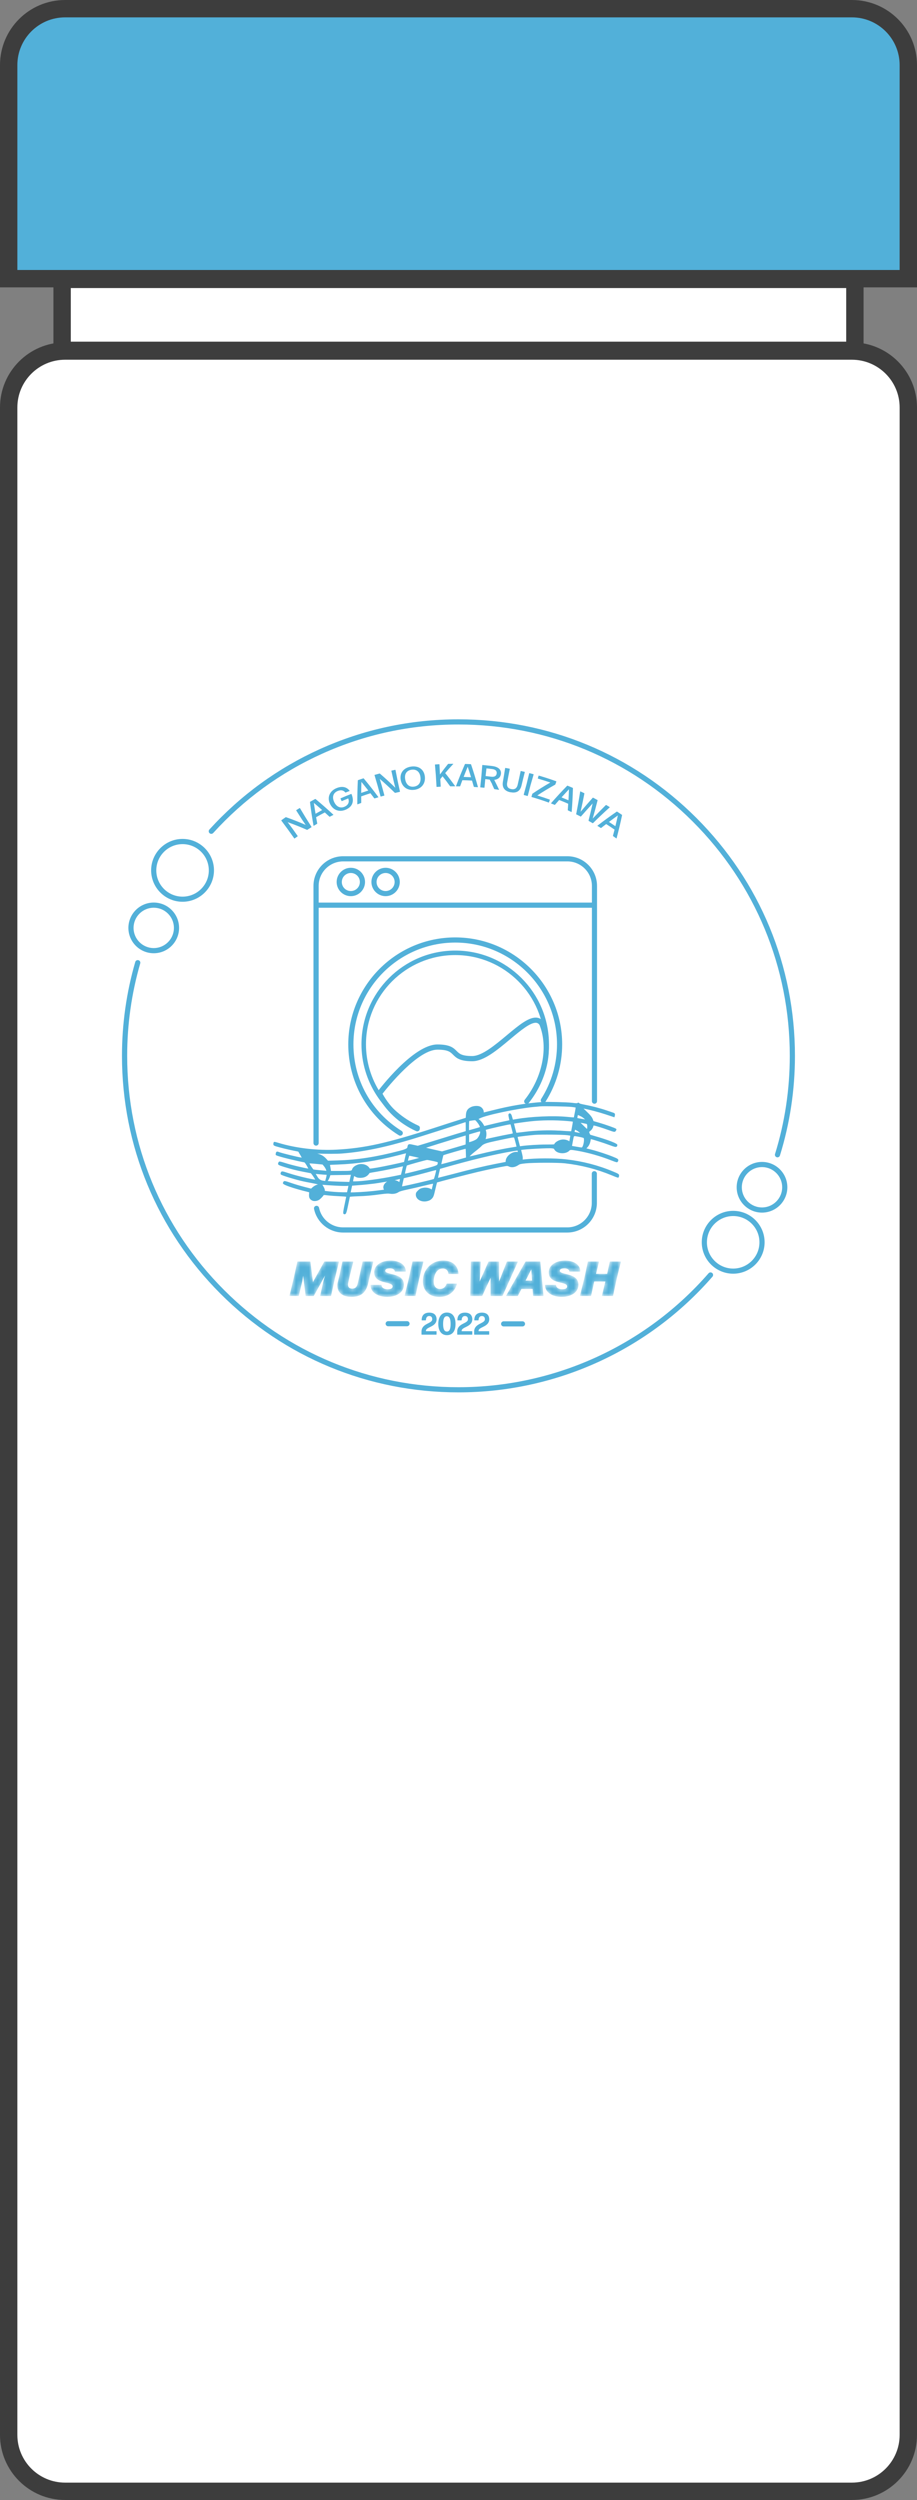 <?xml version="1.0" encoding="UTF-8"?><svg id="_レイヤー_2" xmlns="http://www.w3.org/2000/svg" width="211.27" height="575.92" xmlns:xlink="http://www.w3.org/1999/xlink" viewBox="0 0 211.27 575.92"><rect x="0" y="0" width="211.27" height="575.92" fill="#808080" stroke="none"/><defs><style>.cls-1{mask:url(#mask);}.cls-2{fill:#fff;}.cls-3,.cls-4{fill:#52b0d9;}.cls-5{fill:#3d3d3d;}.cls-6{fill:url(#_名称未設定グラデーション_13);}.cls-4{fill-rule:evenodd;}</style><linearGradient id="_名称未設定グラデーション_13" x1="66.7" y1="294.59" x2="143.05" y2="294.59" gradientUnits="userSpaceOnUse"><stop offset="0" stop-color="#fff"/><stop offset=".59" stop-color="#fff"/><stop offset=".69" stop-color="#fff"/><stop offset=".71" stop-color="#f3f3f3"/><stop offset=".76" stop-color="#d3d3d3"/><stop offset=".83" stop-color="#9f9f9f"/><stop offset=".91" stop-color="#585858"/><stop offset="1" stop-color="#000"/></linearGradient><mask id="mask" x="66.7" y="290.4" width="76.35" height="8.37" maskUnits="userSpaceOnUse"><path class="cls-6" d="M68.85,298.47c-.01,.07-.06,.09-.11,.09h-1.94c-.07,0-.1-.05-.09-.11l.95-3.94,.84-3.81c.01-.07,.06-.09,.11-.09h2.81c.06,0,.09,.03,.1,.09l.58,4.66,2.59-4.68s.06-.07,.11-.07h3.19c.07,0,.1,.05,.09,.11l-.93,3.79-.86,3.97c-.01,.07-.06,.09-.11,.09h-2.32c-.07,0-.1-.03-.09-.11l.77-3.4v-.06s.36-1.18,.36-1.18l-2.58,4.68s-.06,.07-.11,.07h-1.7c-.06,0-.09-.03-.1-.09l-.56-4.6-.19,1.13v.06s-.81,3.42-.81,3.42Zm9.01-3.19l.34-1.42,.68-3.16c.01-.07,.06-.09,.11-.09h2.3c.07,0,.1,.05,.09,.11l-.77,3.07-.34,1.51c-.24,1.02,.01,1.56,.88,1.56,.68,0,1.07-.32,1.27-1.22l.43-1.8,.68-3.15c.01-.07,.06-.09,.11-.09h2.26c.07,0,.1,.05,.09,.11l-.77,3.14-.41,1.81c-.48,2.05-1.58,3.1-3.82,3.1-2.38,0-3.66-1.3-3.14-3.49Zm7.51,.81c0-.07,.05-.1,.1-.1h2.32c.06,0,.1,.03,.1,.1,.03,.52,.52,.92,1.47,.92,.59,0,1.09-.18,1.09-.66,0-1.27-4.24-.38-4.24-3.24,0-1.77,1.83-2.71,3.77-2.71s3.48,.92,3.49,2.44c0,.07-.05,.1-.1,.1h-2.33c-.06,0-.1-.03-.1-.1-.06-.4-.48-.65-1.14-.65-.52,0-1.05,.13-1.05,.53,0,1.1,4.29,.41,4.29,3.23,0,1.83-1.76,2.81-3.85,2.81s-3.82-1-3.82-2.68Zm10.38,2.39c-.01,.07-.06,.09-.11,.09h-2.32c-.07,0-.1-.05-.09-.11l.93-3.79,.86-3.97c.01-.07,.06-.09,.11-.09h2.32c.07,0,.1,.05,.09,.11l-.98,3.94-.82,3.81Zm1.67-3.35c0-2.42,1.77-4.72,4.71-4.72,2.07,0,3.35,1.13,3.5,3,.01,.07-.02,.1-.09,.1h-2.13c-.06,0-.1-.03-.11-.1-.1-.82-.6-1.17-1.31-1.17-1.6,0-2.08,1.89-2.08,2.97,0,1.23,.61,1.74,1.45,1.74s1.27-.51,1.51-1.16c.02-.06,.07-.08,.13-.08h2.17c.07,0,.1,.03,.09,.09-.44,1.67-1.86,2.98-4.05,2.98s-3.8-1.31-3.8-3.65Zm13.7,3.36s-.06,.08-.11,.08h-2.56c-.06,0-.1-.05-.1-.1l.13-7.75c0-.06,.05-.1,.1-.1h2.08c.07,0,.09,.03,.09,.1l-.24,4.5,2.01-4.52s.06-.08,.11-.08h2.25c.06,0,.1,.05,.1,.1v4.51s1.78-4.54,1.78-4.54c.02-.05,.07-.08,.13-.08h2.31c.07,0,.11,.05,.08,.13l-3.48,7.75s-.06,.08-.11,.08h-2.56c-.06,0-.1-.05-.1-.1v-4.11l-1.91,4.14Zm13.37-7.77l.72,7.75c.01,.07-.02,.1-.09,.1h-2.21c-.06,0-.11-.05-.11-.1l-.09-1.53h-2.57l-.8,1.56c-.02,.06-.06,.08-.11,.08h-2.52c-.08,0-.1-.06-.07-.13l4.41-7.76s.07-.07,.13-.07h3.21c.06,0,.11,.05,.11,.1Zm-2.08,1.71l-1.32,2.6h1.49l-.17-2.6Zm3.18,3.67c0-.07,.05-.1,.1-.1h2.32c.06,0,.1,.03,.1,.1,.03,.52,.52,.92,1.47,.92,.59,0,1.09-.18,1.09-.66,0-1.27-4.24-.38-4.24-3.24,0-1.77,1.83-2.71,3.77-2.71s3.48,.92,3.49,2.44c0,.07-.05,.1-.1,.1h-2.33c-.06,0-.1-.03-.1-.1-.06-.4-.48-.65-1.14-.65-.52,0-1.05,.13-1.05,.53,0,1.1,4.29,.41,4.29,3.23,0,1.83-1.76,2.81-3.85,2.81s-3.82-1-3.82-2.68Zm14.29-2.63l.6-2.76c.01-.07,.06-.09,.11-.09h2.36c.07,0,.1,.05,.09,.11l-.95,3.82-.84,3.93c-.01,.07-.06,.09-.11,.09h-2.36c-.07,0-.1-.05-.09-.11l.78-3.23h-2.56l-.72,3.25c-.01,.07-.06,.09-.11,.09h-2.36c-.07,0-.1-.05-.09-.11l.98-3.91,.82-3.84c.01-.07,.06-.09,.11-.09h2.36c.07,0,.1,.05,.09,.11l-.67,2.74h2.56Z"/></mask></defs><g id="_レイヤー_1-2"><g><path class="cls-3" d="M2,64.2V15C2,7.83,7.83,2,15,2H196.27c7.17,0,13,5.83,13,13v49.2H2Z"/><path class="cls-5" d="M196.27,4c6.07,0,11,4.93,11,11V62.2H4V15c0-6.07,4.93-11,11-11H196.27m0-4H15C6.72,0,0,6.72,0,15v51.2H211.27V15c0-8.28-6.72-15-15-15h0Z"/></g><g><rect class="cls-2" x="14.31" y="64.36" width="182.66" height="16.35"/><path class="cls-5" d="M194.96,66.36v12.35H16.31v-12.35H194.96m4-4H12.31v20.35H198.96v-20.35h0Z"/></g><g><rect class="cls-2" x="2" y="80.87" width="207.27" height="493.05" rx="13" ry="13"/><path class="cls-5" d="M196.27,82.87c6.07,0,11,4.93,11,11v467.05c0,6.07-4.93,11-11,11H15c-6.07,0-11-4.93-11-11V93.87c0-6.07,4.93-11,11-11H196.27m0-4H15C6.72,78.87,0,85.59,0,93.87v467.05c0,8.28,6.72,15,15,15H196.27c8.28,0,15-6.72,15-15V93.87c0-8.28-6.72-15-15-15h0Z"/></g></g><g id="_レイヤー_2-2"><g><path class="cls-3" d="M130.71,283.94h-51.67c-3.23,0-6.04-2.29-6.69-5.45-.07-.32,.14-.64,.46-.7,.32-.07,.64,.14,.7,.46,.53,2.61,2.86,4.5,5.52,4.5h51.67c3.11,0,5.64-2.53,5.64-5.64v-6.73c0-.33,.27-.59,.59-.59s.59,.27,.59,.59v6.73c0,3.76-3.06,6.83-6.83,6.83Z"/><path class="cls-3" d="M72.81,263.92c-.33,0-.59-.27-.59-.59v-59.25c0-3.76,3.06-6.83,6.83-6.83h51.67c3.76,0,6.83,3.06,6.83,6.83v49.6c0,.33-.27,.59-.59,.59s-.59-.27-.59-.59v-49.6c0-3.11-2.53-5.64-5.64-5.64h-51.67c-3.11,0-5.64,2.53-5.64,5.64v59.25c0,.33-.27,.59-.59,.59Z"/><path class="cls-3" d="M92.21,261.63c-.11,0-.22-.03-.31-.09-7.3-4.53-11.66-12.37-11.66-20.95,0-13.59,11.05-24.64,24.64-24.64s24.64,11.05,24.64,24.64c0,4.7-1.33,9.27-3.84,13.21-.18,.28-.54,.36-.82,.18-.28-.18-.36-.54-.18-.82,2.39-3.75,3.65-8.1,3.65-12.57,0-12.93-10.52-23.45-23.45-23.45s-23.45,10.52-23.45,23.45c0,8.17,4.15,15.62,11.1,19.94,.28,.17,.36,.54,.19,.82-.11,.18-.31,.28-.51,.28Z"/><rect class="cls-3" x="72.81" y="207.93" width="64.13" height="1.19"/><path class="cls-3" d="M80.83,206.45c-1.8,0-3.27-1.47-3.27-3.27s1.47-3.27,3.27-3.27,3.27,1.47,3.27,3.27-1.47,3.27-3.27,3.27Zm0-5.34c-1.15,0-2.08,.93-2.08,2.08s.93,2.08,2.08,2.08,2.08-.93,2.08-2.08-.93-2.08-2.08-2.08Z"/><path class="cls-3" d="M88.84,206.45c-1.8,0-3.27-1.47-3.27-3.27s1.47-3.27,3.27-3.27,3.27,1.47,3.27,3.27-1.47,3.27-3.27,3.27Zm0-5.34c-1.15,0-2.08,.93-2.08,2.08s.93,2.08,2.08,2.08,2.08-.93,2.08-2.08-.93-2.08-2.08-2.08Z"/><path class="cls-3" d="M96.11,260.62c-.08,0-.17-.02-.25-.05-3.94-1.8-7.04-4.7-8.97-8.4l-.17-.33,.22-.3c.33-.45,8.26-10.93,13.84-10.93,2.92,0,3.72,.8,4.43,1.51,.62,.62,1.16,1.16,3.59,1.16,2.24,0,5.27-2.54,7.95-4.78,2.79-2.33,5.19-4.34,7.04-4.05,.64,.1,1.16,.47,1.55,1.09l.05,.09c2.27,5.62,.87,12.87-3.57,18.46-.2,.26-.58,.3-.83,.1-.26-.2-.3-.58-.1-.83,4.1-5.17,5.47-12.08,3.42-17.23-.26-.39-.52-.47-.7-.5-1.31-.21-3.74,1.82-6.09,3.79-2.97,2.49-6.04,5.06-8.71,5.06-2.92,0-3.72-.8-4.43-1.51-.62-.62-1.16-1.16-3.59-1.16-4.5,0-11.32,8.44-12.66,10.15,1.82,3.3,4.66,5.91,8.24,7.54,.3,.14,.43,.49,.29,.79-.1,.22-.32,.35-.54,.35Z"/><g><path class="cls-4" d="M124.89,254.08c-3.78,.27-7.2,.83-11.42,1.9-1.18,.3-2.17,.54-2.2,.54s-.05-.16-.05-.35c0-.41-.29-.84-.7-1.05-.45-.23-1.4-.19-1.97,.09-.74,.36-1.01,.79-1.07,1.7l-.05,.75-1.95,.62c-1.07,.34-3.57,1.15-5.55,1.79-10.65,3.44-15.97,4.62-22.39,4.96-4.49,.24-9.42-.34-13.48-1.57-.45-.14-.85-.24-.87-.22-.02,.03-.05,.15-.06,.28-.03,.2,.04,.25,.57,.42,.93,.28,2.79,.74,4,.98l1.1,.22,.51,.87c.28,.47,.48,.88,.43,.89-.23,.09-4.72-.99-5.74-1.38-.2-.08-.24-.05-.3,.17-.03,.14-.05,.27-.03,.28,.19,.2,4.54,1.29,6.29,1.59,.32,.05,.41,.15,.88,.94,.28,.48,.47,.88,.42,.9-.27,.09-3.97-.77-5.73-1.34-.59-.19-1.11-.33-1.16-.3s-.11,.15-.14,.26c-.05,.18,.08,.24,1.21,.6,1.72,.53,2.95,.84,4.59,1.15,.76,.14,1.47,.28,1.59,.3,.22,.05,1.32,1.71,1.2,1.82-.17,.17-4.18-.75-6.39-1.47-1.45-.47-1.49-.47-1.59-.28-.06,.12-.07,.24-.02,.29,.15,.15,2.77,.97,4.27,1.34,.78,.19,2.03,.45,2.78,.58,1.28,.23,1.68,.36,1.68,.58,0,.05-.06,.09-.12,.09-.37,0-.9,.25-1.3,.59l-.44,.39-1.54-.39c-.85-.21-2.24-.62-3.08-.91-1.29-.44-1.55-.5-1.62-.38-.06,.08-.1,.2-.1,.26,0,.18,2.53,1.05,4.5,1.54,.47,.12,1.01,.25,1.21,.3l.35,.1-.04,.6c-.05,.69,.1,1,.6,1.26,.34,.18,.91,.14,1.37-.11,.26-.13,.88-.75,1.07-1.07,.08-.13,.23-.13,1.14-.02,.58,.07,1.8,.16,2.73,.2,1.1,.05,1.67,.11,1.67,.18,0,.06-.18,.94-.39,1.96-.23,1.06-.36,1.89-.31,1.94,.24,.24,.37-.1,.74-1.9,.22-1.04,.41-1.94,.43-2,.03-.07,.68-.13,1.86-.17,2.01-.07,3.17-.17,5.45-.48,1.12-.15,1.66-.19,2.05-.12,.71,.12,1.41,0,1.9-.33,.3-.2,.86-.36,2.21-.65,1-.22,2.75-.62,3.89-.9,1.15-.28,2.11-.49,2.14-.45,.03,.03-.05,.46-.17,.95l-.22,.91-.28-.2c-.47-.33-1.2-.45-1.87-.3-.46,.1-.67,.21-1,.55-.37,.36-.43,.49-.43,.83,0,1.01,1.27,1.65,2.53,1.28,.39-.11,.64-.27,.88-.53,.31-.34,.38-.55,.72-2.03,.21-.91,.4-1.66,.42-1.68,.06-.06,6.97-1.85,9.36-2.42,2.23-.53,5.29-1.17,6.56-1.37,.39-.07,.57-.05,.84,.09,.58,.3,1.33,.18,2.06-.32,.35-.24,.57-.29,1.75-.41,1.79-.19,7.43-.19,9.06-.01,3.76,.42,7.42,1.36,10.81,2.77,.75,.31,1.38,.55,1.4,.53,.03-.02,.06-.15,.07-.28,.03-.21-.09-.28-1.27-.77-3.39-1.42-7.04-2.36-10.76-2.78-2.65-.31-6.98-.3-9.7,.02l-.54,.06,.07-.35c.04-.24-.02-.65-.18-1.27-.18-.67-.22-.93-.13-.96,.57-.18,6.39-.51,7.23-.4,.47,.05,.57,.11,.7,.35,.47,.9,2.39,1.06,3.15,.25,.29-.3,.44-.31,1.97-.05,2.5,.43,5.33,1.23,7.82,2.21,.68,.27,1.27,.47,1.31,.44,.05-.02,.11-.13,.14-.24,.04-.17-.1-.26-.96-.61-1.41-.59-3.7-1.34-5.26-1.73l-1.31-.33,.36-.35c.42-.4,.69-.95,.79-1.62,.03-.26,.1-.47,.14-.47,.24,0,3.07,.89,4.35,1.37,1.5,.57,1.65,.58,1.66,.16,0-.16-2.32-1.05-4.18-1.59-.86-.25-1.68-.49-1.81-.53-.18-.05-.29-.2-.39-.5l-.14-.42,.41-.35c.28-.25,.45-.5,.55-.82,.1-.37,.18-.46,.32-.44,.45,.07,2.1,.58,3.38,1.05,1.32,.47,1.4,.49,1.53,.31,.07-.1,.13-.21,.13-.24,0-.11-2.41-.97-3.89-1.39l-1.35-.39-.13-.37c-.19-.56-.54-1-1.61-2.02-.94-.89-.96-.92-.62-.87,1.27,.21,3.73,.85,5.32,1.38l1.87,.62,.06-.24c.04-.15,.01-.28-.06-.33-.07-.04-.81-.3-1.66-.58-1.63-.55-3.65-1.07-5.28-1.37-.59-.11-1.05-.24-1.11-.33-.09-.12-.15-.13-.26-.04s-.42,.09-1.33-.03c-1.15-.14-5.71-.26-6.86-.18Zm6.81,.73c.52,.07,1,.13,1.06,.16,.08,.02,.04,.42-.14,1.32-.14,.7-.26,1.29-.27,1.31-.01,.01-.78-.05-1.71-.14-3.18-.3-8.31-.08-11.65,.51-.47,.08-.88,.15-.91,.15-.04,0-.14-.31-.24-.69-.16-.67-.4-.97-.52-.66-.03,.09,.02,.43,.1,.77,.09,.35,.15,.64,.13,.65-.01,.01-.69,.16-1.52,.33-.82,.17-2.18,.49-3.02,.7l-1.53,.38-.16-.32c-.26-.5-.65-.97-1.05-1.26l-.37-.27,.62-.31c1.54-.77,8.62-2.25,12.43-2.62,.61-.05,1.28-.12,1.5-.14,.81-.08,6.34,.02,7.26,.13Zm2.31,2.22c.47,.23,1.26,.96,1.16,1.06-.02,.01-.52-.07-1.12-.17-.59-.11-1.12-.2-1.17-.2-.08,0-.04-.49,.09-.93,.06-.21,.22-.18,1.04,.24Zm-24.11,1.16c.41,.47,.74,1,.83,1.33,.06,.25,.04,.26-1.39,.66l-1.46,.41v-1.23c0-.75,.04-1.25,.1-1.29s.41-.1,.78-.15c.37-.04,.7-.08,.73-.09,.04,0,.22,.16,.41,.36Zm20.77-.15c.72,.06,1.37,.14,1.43,.18,.09,.06,.06,.38-.12,1.31l-.23,1.24h-.45c-.25-.01-1.4-.08-2.57-.15-2.28-.14-5.12-.05-7.59,.25-.66,.08-1.45,.18-1.76,.21l-.55,.06-.33-1.22c-.18-.67-.31-1.23-.29-1.25,.04-.04,2.72-.42,3.93-.55,2.58-.29,5.67-.32,8.53-.08Zm-23.19,1.48v1.19l-.72,.22c-.4,.11-2.24,.67-4.08,1.24s-4.04,1.24-4.88,1.5l-1.53,.46-1.01-.22q-1.11-.25-1.22,.43c-.08,.46-.07,.46-1.86,.92-5.53,1.43-9.84,2.1-14.42,2.23l-2.26,.06-.43-.47c-.82-.89-1.55-1.19-3.39-1.4-1.28-.15-2.36-.35-2.29-.42,.02-.02,.56,.03,1.19,.12,1.58,.21,6.37,.3,8.26,.15,4.79-.38,9.74-1.39,15.99-3.27,1.22-.36,11.13-3.52,12.07-3.84,.6-.2,.6-.21,.6,1.1Zm27.67-.81c.28,.07,.3,.1,.33,.62,.02,.31-.02,.67-.07,.82q-.1,.26-1.11-.72c-.55-.53-1-1-1-1.03,0-.05,1.2,.15,1.85,.31Zm-17.08,1.28c.2,.75,.28,1.19,.21,1.23-.05,.04-.56,.15-1.12,.24-.56,.1-1.94,.38-3.07,.63s-2.15,.48-2.27,.5c-.21,.05-.21,.04-.07-.43,.16-.55,.18-1.15,.04-1.63-.05-.19-.08-.36-.06-.39,.13-.12,5.26-1.3,5.72-1.31h.31s.31,1.16,.31,1.16Zm14.98,.32c.49,.28,1.18,.91,.99,.91-.19-.01-1.78-.3-1.82-.34-.09-.09,.1-.86,.21-.86,.07,0,.35,.13,.62,.29Zm-22.27,.49c0,.51-.46,1.39-.9,1.74-.33,.26-1.06,.56-1.72,.72l-.28,.06v-2.15l1.28-.37c1.64-.47,1.62-.47,1.62,0Zm19.96,.51c.43,.06,.8,.12,.82,.14s-.04,.42-.13,.89l-.17,.87-.26-.19c-.46-.32-1.14-.44-1.75-.31-.59,.13-1.3,.59-1.4,.9-.06,.2-.13,.21-2.03,.21-1.72,0-4.31,.16-5.72,.36l-.45,.06-.32-1.23c-.18-.68-.3-1.25-.28-1.27,.06-.07,2.89-.41,4.17-.51,1.45-.11,6.4-.06,7.53,.08Zm-23.28,1.23l-.03,1.23-2.8,.82-2.8,.82-2.05-.46c-1.13-.25-2.11-.49-2.18-.52-.11-.06,1.61-.61,8.34-2.67,.77-.24,1.44-.43,1.48-.44,.04,0,.06,.55,.05,1.22Zm26.07-.83c.57,.1,1.03,.24,1.08,.32,.24,.38,.02,1.83-.36,2.33-.13,.18-.17,.18-1.38-.03-.69-.12-1.27-.21-1.29-.21-.03,0,.07-.59,.21-1.3,.29-1.51,.13-1.41,1.74-1.11Zm-14.65,1.32c.18,.67,.31,1.22,.29,1.24s-.52,.1-1.13,.2c-1.86,.28-5.38,1.01-7.83,1.63-2.03,.5-2.33,.56-2.33,.41,0-.19,.7-.85,1.8-1.69,.41-.31,.94-.78,1.18-1.04,.43-.46,.45-.47,1.85-.81,1.18-.28,4.21-.92,5.17-1.08,.69-.12,.64-.17,.99,1.14Zm-11.38,2.57l.03,1.18-3.03,.84c-1.66,.45-3.04,.81-3.06,.79-.05-.05,.49-2.37,.56-2.45,.08-.07,5.1-1.53,5.3-1.53,.15-.01,.17,.14,.2,1.17Zm11.96-.39l.1,.38-.44-.05c-1.11-.12-2.43,.95-2.43,1.98,0,.16-.02,.3-.05,.3s-1.05,.2-2.28,.44c-2.91,.58-5.73,1.25-10.08,2.4-1.95,.51-3.56,.92-3.58,.9-.02-.01,.09-.57,.24-1.23l.28-1.22,.5-.14c6.78-1.95,12.57-3.34,16.35-3.94,.64-.11,1.2-.19,1.23-.2,.04-.01,.11,.16,.16,.38Zm-25.73,.38c-.02,.1-.15,.63-.27,1.18s-.23,1.01-.24,1.03c-.06,.08-4.69,1.06-6.26,1.33-1.77,.3-1.85,.3-1.95,.13-.47-.85-1.74-1.19-2.75-.73-.57,.26-.87,.54-1,.94-.14,.43-.26,.45-2.95,.45h-2.23l-.1-.68c-.06-.37-.14-.76-.17-.88-.06-.21-.03-.21,1.87-.28,4.63-.17,8.84-.81,13.84-2.09,2.5-.65,2.27-.61,2.21-.4Zm2.01,.75c.79,.18,1.4,.35,1.35,.39-.1,.11-3.23,.91-3.29,.85-.1-.09,.28-1.56,.4-1.56,.07,0,.76,.14,1.54,.32Zm4.11,.95c1.32,.3,1.3,.29,1.12,.95-.12,.42-.01,.37-2.25,.97-2.73,.73-5.57,1.42-5.62,1.37-.07-.07,.38-2.08,.49-2.21,.1-.11,4.41-1.32,4.78-1.34,.14-.01,.8,.11,1.48,.26Zm-25.18,1.13c.34,.4,.57,.81,.68,1.22q.08,.27-.33,.23c-.23-.02-.94-.09-1.57-.15s-1.23-.13-1.32-.16c-.16-.05-1.08-1.44-1.08-1.64,0-.15,.3-.15,1.83,0l1.49,.15,.3,.35Zm18.35,.27c-.03,.16-.16,.68-.28,1.18l-.22,.9-1.83,.37c-3.12,.63-7.27,1.18-8.89,1.18-.77,0-.74,.09-.39-1.47l.05-.22,.46,.26c.35,.2,.59,.25,1.09,.25,.93,0,1.55-.33,2-1.09,.01-.02,.8-.16,1.76-.32,1.6-.27,4.26-.82,5.59-1.15,.3-.08,.59-.14,.63-.15,.05-.01,.06,.11,.02,.26Zm7.66,.75c-.01,.36-.51,2.22-.61,2.29-.31,.19-7.56,1.86-7.66,1.77-.02-.03,.07-.55,.21-1.15l.26-1.1,1.57-.37c.86-.2,2.54-.63,3.72-.95,2.33-.64,2.5-.67,2.5-.49Zm-26.18,.95l.98,.06-.06,.41c-.04,.23-.14,.63-.22,.89l-.16,.49-.52-.07c-1.01-.12-.98-.1-1.51-.97-.28-.44-.52-.86-.54-.91-.02-.07,.16-.08,.5-.04,.3,.04,.98,.1,1.53,.14Zm6.53,.2c-.02,.1-.12,.56-.22,1.02l-.18,.84-2.35-.06c-1.3-.04-2.52-.1-2.72-.13l-.37-.06,.23-.35c.13-.18,.31-.56,.4-.83l.16-.5,2.17-.03c1.19-.01,2.34-.03,2.55-.05,.32-.02,.38,.01,.33,.15Zm11.31,1.09c-.04,.15-.1,.39-.13,.55-.06,.32-.18,.36-.42,.15-.43-.37-1.39-.46-2.12-.21-.88,.31-1.37,1.12-1.06,1.74,.08,.17,.12,.31,.09,.31-.04,0-.72,.09-1.52,.19-1.48,.2-3.74,.38-5.57,.44-1,.04-1.02,.03-.98-.17,.03-.12,.12-.54,.2-.95,.09-.41,.17-.76,.18-.76,.01-.01,.78-.07,1.71-.14,.93-.06,2.52-.23,3.53-.36,1.79-.25,5.53-.91,5.62-1,.02-.03,.15-.05,.29-.05,.21,0,.23,.03,.18,.26Zm-15.07,1.25c1.13,.06,2.31,.09,2.63,.07,.67-.05,.66-.07,.39,1.11l-.17,.73h-1.2c-1.11-.03-2.44-.12-3.72-.28-.49-.06-.53-.08-.53-.33s-.13-.57-.52-1.2l-.22-.34,.65,.06c.35,.04,1.56,.12,2.69,.18Z"/><path class="cls-3" d="M79.38,279.73c-.07,0-.16-.03-.25-.12-.06-.06-.16-.16,.26-2.11,.11-.54,.3-1.46,.37-1.81-.16-.03-.54-.07-1.47-.11-.92-.04-2.16-.13-2.75-.2-.37-.04-.89-.11-.96-.07-.21,.35-.85,.99-1.14,1.14-.5,.27-1.14,.32-1.54,.11-.57-.3-.75-.67-.7-1.44l.03-.45-.48-.13c-.26-.06-.61-.15-.93-.23-.05-.01-4.64-1.21-4.64-1.72,0-.11,.06-.27,.14-.37,.14-.25,.44-.16,1.83,.32,.83,.29,2.21,.69,3.07,.91l1.45,.37,.37-.33c.38-.33,.85-.56,1.23-.62-.31-.12-1.08-.26-1.4-.32-.76-.13-2.02-.39-2.79-.58-1.23-.3-4.14-1.17-4.36-1.39-.11-.11-.11-.3-.01-.5,.18-.34,.3-.3,1.81,.19,2.08,.68,5.3,1.41,6.1,1.48-.2-.4-.84-1.35-1.03-1.48-.07-.01-.22-.04-.42-.08-.3-.06-.72-.14-1.15-.22-1.63-.31-2.88-.62-4.61-1.16-1.16-.37-1.44-.46-1.33-.83,.01-.05,.08-.28,.22-.37,.07-.04,.15-.09,1.31,.28,1.66,.54,4.59,1.21,5.43,1.32-.07-.14-.18-.35-.33-.62-.47-.79-.52-.82-.75-.85-1.28-.22-5.76-1.27-6.34-1.61h0c-.15-.08-.12-.26-.07-.48,.04-.14,.08-.27,.2-.33,.12-.06,.24-.02,.35,.02,.91,.35,4.45,1.2,5.42,1.35-.07-.14-.18-.35-.33-.6l-.47-.8-1.02-.2c-1.17-.23-3.05-.69-4.02-.98-.47-.15-.76-.24-.7-.62,0-.01,.02-.25,.09-.35l.02-.03c.08-.08,.12-.12,1.06,.17,4.07,1.23,8.96,1.8,13.42,1.56,6.43-.34,11.65-1.5,22.34-4.96l1.02-.33c1.75-.57,3.64-1.18,4.54-1.46l1.83-.58,.04-.63c.06-.98,.37-1.46,1.17-1.85,.62-.3,1.63-.35,2.14-.09,.47,.24,.8,.74,.8,1.21,0,.05,0,.1,0,.13,.3-.07,1.07-.26,2.02-.5,4.19-1.06,7.62-1.63,11.45-1.91h0c1.15-.08,5.73,.04,6.89,.18,.27,.04,1.08,.14,1.19,.07,.06-.05,.15-.11,.27-.1,.12,.01,.2,.1,.25,.17,.03,.02,.29,.13,1,.26,1.66,.31,3.7,.83,5.31,1.38,.59,.2,1.58,.53,1.69,.59,.15,.11,.21,.32,.15,.54l-.11,.43-2.06-.68c-1.51-.5-3.75-1.09-5.06-1.33,.14,.14,.34,.33,.54,.51,1.1,1.05,1.46,1.5,1.66,2.1l.1,.28,1.26,.36c.69,.2,1.65,.51,2.51,.82,1.51,.54,1.51,.61,1.51,.75,0,.07-.05,.19-.16,.35-.22,.3-.36,.25-1.74-.24-1.24-.46-2.9-.97-3.35-1.04,0,0-.04,.05-.11,.31-.11,.36-.3,.63-.61,.91l-.32,.27,.1,.3c.1,.31,.19,.36,.27,.38,.13,.04,.95,.28,1.81,.53,.04,.01,4.32,1.29,4.32,1.77,0,.11,0,.31-.17,.41-.22,.15-.55,.05-1.74-.4-1.2-.45-3.62-1.21-4.19-1.34-.02,.06-.04,.16-.06,.29-.11,.72-.39,1.3-.85,1.73l-.12,.12,.99,.25c1.6,.4,3.88,1.15,5.29,1.74,.81,.33,1.15,.47,1.07,.82-.02,.07-.09,.28-.22,.36-.08,.06-.21,.07-1.48-.43-2.46-.97-5.29-1.77-7.78-2.2-1.56-.26-1.59-.22-1.81,0-.42,.44-1.2,.66-2,.55-.68-.09-1.22-.41-1.45-.85-.08-.16-.11-.21-.56-.25-.75-.1-6.17,.19-7.07,.37,0,.12,.07,.37,.17,.76,.17,.67,.23,1.08,.18,1.35l-.02,.11,.29-.03c2.72-.32,7.09-.33,9.74-.02,3.76,.42,7.39,1.36,10.81,2.8,1.19,.49,1.43,.6,1.38,.97-.02,.28-.09,.36-.13,.4-.09,.09-.17,.09-1.59-.5-3.4-1.41-7.02-2.34-10.76-2.76-1.63-.18-7.28-.17-9.02,.01-1.15,.12-1.35,.16-1.67,.38-.79,.54-1.61,.66-2.25,.33-.22-.11-.35-.14-.72-.07-1.26,.2-4.32,.84-6.55,1.37-2.32,.55-8.49,2.15-9.25,2.39-.06,.2-.21,.8-.39,1.58-.34,1.47-.42,1.73-.76,2.11-.28,.3-.56,.47-.97,.58-.77,.23-1.6,.11-2.16-.31-.39-.29-.61-.7-.61-1.14,0-.4,.09-.57,.49-.96,.35-.36,.58-.49,1.09-.6,.71-.16,1.5-.03,2.02,.33l.06,.04,.16-.65c.08-.31,.13-.55,.15-.7-.29,.05-.93,.19-1.9,.43-1.09,.27-2.83,.67-3.9,.9-1.34,.29-1.88,.44-2.15,.62-.53,.36-1.27,.49-2.03,.36-.35-.06-.84-.03-2,.12-2.26,.31-3.44,.41-5.47,.48-1.2,.04-1.59,.09-1.71,.12-.05,.22-.21,.97-.37,1.76l-.03,.15c-.34,1.67-.47,2.03-.72,2.1-.02,0-.05,.01-.08,.01Zm-4.67-4.8c.2,0,.47,.03,.87,.08,.58,.07,1.8,.16,2.72,.2,1.85,.08,1.85,.17,1.85,.36,0,.06-.04,.27-.39,2-.14,.65-.23,1.15-.28,1.47,.12-.42,.27-1.11,.35-1.5l.03-.15c.28-1.31,.38-1.81,.4-1.87,.06-.14,.1-.23,2.03-.3,2.02-.07,3.19-.17,5.44-.48,1.2-.16,1.71-.19,2.11-.12,.66,.11,1.32,0,1.77-.3,.32-.21,.85-.37,2.28-.68,1.06-.23,2.81-.63,3.89-.9,2.21-.54,2.25-.5,2.33-.38,.05,.05,.11,.1-.14,1.1l-.28,1.18-.5-.36c-.43-.3-1.11-.41-1.72-.27-.43,.09-.61,.19-.91,.5-.35,.34-.38,.42-.38,.7,0,.33,.16,.63,.46,.85,.47,.35,1.17,.45,1.84,.25,.35-.1,.57-.23,.8-.48,.28-.3,.34-.49,.68-1.95,.39-1.69,.43-1.73,.47-1.77,.15-.15,8.73-2.3,9.45-2.47,2.23-.53,5.3-1.17,6.57-1.37,.42-.08,.65-.05,.95,.11,.51,.27,1.2,.15,1.87-.31,.4-.27,.68-.32,1.84-.44,1.79-.19,7.4-.2,9.1,0,3.78,.42,7.43,1.36,10.86,2.79,.59,.24,1,.4,1.21,.48,0-.02,0-.04,0-.07v-.04c-.05-.09-.64-.33-1.16-.55-3.38-1.42-6.99-2.35-10.71-2.77-2.62-.31-6.95-.3-9.66,.02l-.79,.09,.12-.6c.03-.2-.02-.59-.18-1.19-.2-.73-.28-1.09-.01-1.18,.6-.19,6.48-.52,7.31-.41,.48,.05,.66,.12,.84,.44,.17,.33,.61,.58,1.18,.66,.68,.09,1.34-.08,1.68-.44,.37-.38,.61-.37,2.14-.11,2.51,.43,5.37,1.24,7.85,2.22,.6,.24,1.01,.38,1.17,.42,.01-.02,.03-.06,.04-.09-.05-.07-.57-.28-.85-.39-1.38-.58-3.68-1.33-5.24-1.72l-1.63-.41,.6-.58c.4-.38,.64-.89,.74-1.52,.07-.63,.25-.63,.32-.63,.31,0,3.29,.96,4.42,1.38,.5,.19,1.26,.48,1.41,.44,0,0,0-.01,0-.04-.35-.22-2.29-.97-4.05-1.48-.86-.25-1.68-.49-1.81-.53-.3-.08-.42-.36-.51-.62l-.18-.54,.5-.43c.26-.23,.41-.45,.49-.74,.07-.24,.17-.62,.52-.57,.48,.07,2.14,.59,3.42,1.06,.67,.24,1.2,.43,1.3,.4,0,0,0,0,.02-.03,.02-.02,.03-.05,.04-.07-.48-.23-2.35-.89-3.71-1.28l-1.44-.42-.16-.46c-.18-.53-.52-.95-1.56-1.95-.86-.81-.95-.9-.86-1.08,.07-.15,.25-.13,.39-.11,1.28,.21,3.73,.85,5.36,1.39l1.68,.56v-.05c.03-.07,.02-.12,.02-.14-.14-.06-.76-.28-1.61-.56-1.6-.54-3.61-1.06-5.26-1.37-1.06-.2-1.18-.34-1.23-.4-.17,.13-.49,.13-1.47,0-1.15-.14-5.68-.26-6.82-.18h0c-3.81,.27-7.22,.84-11.39,1.9-.02,0-2.15,.55-2.25,.55-.23,0-.23-.31-.23-.53,0-.34-.25-.71-.6-.89-.4-.2-1.3-.16-1.81,.09-.68,.33-.91,.71-.97,1.55l-.06,.88-2.07,.66c-.89,.28-2.78,.9-4.54,1.46l-1.02,.33c-10.73,3.47-15.97,4.63-22.44,4.97-4.5,.24-9.44-.33-13.54-1.58-.3-.09-.54-.16-.68-.19,0,.03,0,.06-.01,.09,0,.05,0,.06,0,.06,.04,.04,.32,.13,.45,.17,.96,.29,2.83,.75,3.98,.98l1.18,.24,.55,.94c.52,.88,.48,.98,.45,1.05l-.04,.09-.1,.02h0c-.54,.07-5.1-1.1-5.85-1.39-.02,0-.03-.01-.04-.01,0,.02-.01,.04-.02,.06-.01,.06-.02,.1-.02,.13,.55,.24,4.36,1.21,6.13,1.51,.42,.07,.55,.27,1.01,1.03,.51,.87,.47,.98,.44,1.05l-.03,.08-.08,.04c-.39,.13-4.45-.88-5.86-1.34-.55-.18-.89-.26-1.02-.29-.01,.03-.03,.06-.04,.11,.12,.08,.63,.25,1.09,.39,1.72,.53,2.96,.84,4.57,1.15,.43,.08,.85,.16,1.16,.22,.22,.04,.38,.07,.43,.08,.34,.08,1.27,1.59,1.35,1.88,.04,.14,0,.22-.06,.26-.33,.33-5.36-1.04-6.57-1.43-.67-.22-1.25-.4-1.37-.39,0,0,0,.01,0,.02-.02,.04-.03,.07-.03,.09,.32,.17,2.69,.92,4.16,1.28,.77,.19,2.01,.45,2.77,.58,1.4,.25,1.83,.39,1.83,.76,0,.15-.14,.27-.3,.27-.32,0-.8,.22-1.18,.55l-.51,.45-1.64-.41c-.87-.21-2.26-.62-3.1-.92-.5-.17-1.24-.42-1.43-.43-.01,.02-.03,.05-.03,.07,.4,.24,2.47,.96,4.35,1.42,.32,.08,.67,.17,.93,.23l.78,.21-.05,.75c-.04,.62,.07,.86,.5,1.09,.29,.15,.8,.11,1.2-.11,.22-.11,.82-.69,1-1,.09-.14,.21-.19,.45-.19Zm-9.1-2.51s0,0,0,.01c0,0,0,0,0-.01Zm15.35,2.64c-.3,0-.41-.03-.48-.12-.08-.1-.06-.22-.05-.29,.03-.12,.12-.53,.2-.95q.2-.91,.36-.91h0c.17-.02,.58-.06,1.7-.14,.92-.06,2.51-.23,3.52-.36,1.81-.25,5.19-.86,5.54-.97,.05-.04,.16-.08,.39-.08,.1,0,.24,0,.33,.11,.09,.11,.06,.26,.03,.38h0c-.04,.16-.1,.39-.13,.55-.03,.15-.09,.35-.26,.41-.18,.06-.35-.06-.46-.16-.38-.33-1.27-.41-1.94-.17-.45,.16-.81,.47-.96,.84-.06,.16-.12,.4,0,.65,.17,.36,.12,.44,.09,.49l-.05,.09h-.11s-.31,.04-.64,.08l-.86,.11c-1.51,.2-3.76,.38-5.59,.44-.28,.01-.48,.02-.64,.02Zm-.16-.37c.15,0,.47,0,.78-.01,1.83-.06,4.06-.24,5.56-.44l.86-.11c.22-.03,.36-.05,.46-.06,0-.02-.02-.05-.03-.07-.14-.28-.15-.62-.02-.94,.14-.35,.42-.65,.79-.87-1.26,.22-2.55,.42-2.94,.47-1.02,.13-2.63,.3-3.55,.36-.33,.03-1.26,.1-1.58,.12-.02,.09-.07,.28-.14,.63-.07,.37-.15,.75-.19,.91Zm10.12-2.81c.4,.05,.75,.18,.98,.37,.04,.04,.07,.06,.09,.07,0-.02,.02-.06,.03-.11,.03-.16,.09-.4,.13-.56,0-.01,0-.02,0-.03-.11,0-.19,.01-.2,.02,0,0,.01,0,.02-.02-.08,.05-.49,.15-1.06,.26Zm-10.66,3.16h-1.35c-1.18-.03-2.51-.13-3.74-.28-.46-.06-.69-.08-.69-.51,0-.22-.13-.52-.49-1.1l-.42-.66,1.03,.09c.34,.04,1.52,.12,2.69,.18h0c1.21,.06,2.32,.09,2.61,.07h.03c.31-.03,.51-.04,.64,.11,.15,.18,.09,.42-.07,1.15l-.22,.95Zm-5.98-2.12v.02c.42,.66,.56,1,.56,1.3,0,.07,0,.09,0,.1,.03,.01,.24,.04,.36,.05,1.22,.15,2.53,.25,3.7,.27h1.05s.15-.65,.15-.65c.09-.41,.17-.76,.15-.84-.02,0-.18,.02-.33,.03h-.04c-.34,.02-1.53,0-2.66-.07-1.17-.06-2.36-.14-2.7-.18l-.27-.02Zm18.14,.75c-.07,0-.11,0-.12-.02l-.03-.03c-.04-.06-.09-.13,.18-1.3l.29-1.21,1.68-.4c.83-.19,2.5-.62,3.72-.95,2.27-.62,2.46-.66,2.63-.53,.07,.05,.1,.12,.1,.22h0c0,.2-.46,2.29-.69,2.44-.06,.04-6.73,1.78-7.76,1.78Zm.62-2.26l-.23,.99c-.09,.4-.15,.72-.18,.91,1.14-.19,6.74-1.49,7.33-1.71,.12-.26,.48-1.6,.54-2.05-.3,.04-1.22,.29-2.26,.58-1.22,.33-2.9,.76-3.73,.95l-1.46,.34Zm7.64-1.96h0Zm-.18,0h0s0,0,0,0h0Zm-19.73,3.2l-2.5-.06c-1.27-.04-2.53-.1-2.74-.13l-.34-.05-.02,.06-.73-.1c-.99-.12-1.04-.15-1.56-1l-.03-.05c-.25-.4-.52-.86-.55-.94l-.04-.1,.08-.11c.09-.1,.25-.12,.66-.07,.31,.04,1,.1,1.52,.14l1.18,.07-.09,.61c-.02,.1-.04,.22-.08,.36,.04-.1,.08-.19,.11-.28l.2-.62,2.3-.03c1.29-.01,2.35-.03,2.54-.05,.23-.01,.4-.02,.5,.11,.08,.1,.05,.22,.03,.27-.03,.12-.12,.57-.22,1.01l-.21,.99Zm-5.28-.57h.09c.18,.04,1.33,.1,2.7,.14l2.2,.06,.15-.69c.09-.39,.17-.79,.21-.95-.03,0-.07,0-.12,0-.23,.02-1.45,.04-2.56,.05l-2.04,.03-.12,.37c-.09,.26-.27,.67-.43,.88l-.07,.11Zm-2.75-1.65c.09,.16,.24,.41,.42,.69l.03,.05q.44,.73,1.29,.83l.43,.06,.11-.34c.08-.26,.18-.65,.21-.87l.03-.21-.78-.05c-.53-.04-1.23-.1-1.54-.14-.08,0-.15-.02-.2-.02Zm8.85,2.09c-.24,0-.41-.01-.52-.15-.15-.19-.09-.46,.09-1.28l.17-.73,.68,.38c.31,.18,.52,.23,1,.23,.88,0,1.43-.3,1.84-1q.05-.1,1.89-.41c1.56-.26,4.22-.81,5.58-1.15,.24-.06,.47-.11,.58-.14l.16-.04,.1,.09c.1,.1,.08,.28,.04,.42-.02,.12-.09,.41-.18,.75l-.35,1.45-1.95,.39c-3.13,.63-7.3,1.18-8.92,1.18h-.12s-.06,0-.09,0Zm0-1.59l-.06,.25c-.11,.5-.2,.89-.16,.97,.03,.01,.18,0,.32,0h.12c1.61,0,5.75-.55,8.85-1.18l1.72-.35,.3-1.22c.08-.34,.15-.63,.17-.73h0c-.12,.02-.27,.06-.42,.1-1.37,.34-4.04,.89-5.61,1.15-1.01,.17-1.51,.26-1.67,.3-.48,.77-1.16,1.12-2.12,1.12-.54,0-.81-.06-1.18-.27l-.24-.14Zm19.1,.82s-.07,0-.09-.02c-.13-.07-.13-.14,.16-1.43l.3-1.33,.61-.17c6.73-1.94,12.54-3.34,16.37-3.95,.37-.06,.72-.12,.95-.15,.14-.02,.24-.04,.26-.04l.08-.03,.07,.05s.14,.08,.23,.49l.17,.64-.71-.08c-.51-.06-1.12,.17-1.59,.6-.41,.36-.64,.8-.64,1.2,0,.17,0,.48-.23,.48-.05,0-.94,.18-1.88,.37l-.36,.07c-2.94,.59-5.76,1.26-10.07,2.4-2.75,.72-3.43,.9-3.65,.9Zm.69-2.48l-.26,1.11c-.1,.43-.17,.76-.2,.96,.42-.1,1.44-.36,3.32-.85,4.31-1.14,7.14-1.82,10.09-2.4l.36-.07c1.17-.23,1.63-.32,1.81-.35,0-.04,0-.08,0-.14,0-.5,.28-1.04,.76-1.47,.56-.5,1.26-.76,1.88-.69l.17,.02-.03-.13c-.02-.1-.05-.17-.06-.22-.04,0-.09,.01-.17,.03-.23,.04-.58,.09-.95,.15-3.82,.61-9.62,2-16.33,3.94l-.4,.11Zm15.27-1.62s-.02,0-.03,0c.02,0,.03,0,.03,0Zm0,0h0Zm-23.55,3.11c-.09,0-.11-.02-.12-.03-.23-.23,.47-2.44,.48-2.46,.22-.24,4.88-1.4,4.91-1.41,.24-.02,1.4,.24,1.53,.26h.03c.82,.19,1.13,.26,1.26,.49,.11,.18,.05,.37-.03,.66l-.02,.08c-.12,.45-.16,.46-2.04,.96l-.32,.09c-4.33,1.16-5.39,1.36-5.68,1.36Zm.63-2.24c-.08,.2-.36,1.39-.43,1.86,.68-.13,3.03-.71,5.38-1.34l.32-.09q1.72-.46,1.78-.7l.02-.08c.04-.16,.09-.33,.07-.38-.05-.09-.46-.18-1.03-.31h-.03c-.83-.19-1.34-.27-1.43-.26-.32,.02-4.22,1.1-4.67,1.3Zm-15.41,1.6h-2.39l-.12-.84c-.06-.37-.14-.75-.17-.86-.02-.06-.05-.17,.03-.27,.12-.17,.3-.17,1.99-.23,4.66-.17,8.78-.79,13.83-2.09l.63-.16q1.67-.44,1.79-.3c.09,.1,.04,.21,.02,.26,0,0,0,.02-.01,.03,0,.04-.03,.14-.06,.28-.05,.23-.13,.56-.21,.9,0,.01-.22,1-.26,1.07l-.02,.03c-.16,.22-6.31,1.39-6.37,1.4-1.82,.31-1.97,.33-2.14,.04-.43-.77-1.6-1.07-2.52-.66-.52,.24-.79,.49-.9,.83-.19,.58-.47,.58-3.13,.58Zm-2.07-.37h2.07c2.67,0,2.68-.04,2.78-.32,.15-.45,.48-.77,1.1-1.05,1.1-.5,2.47-.13,2.99,.81,.11,.06,.84-.07,1.76-.22,1.57-.27,5.54-1.12,6.14-1.29,.03-.14,.12-.5,.21-.93,.07-.34,.15-.68,.21-.91,.01-.06,.03-.12,.04-.16-.23,.05-.66,.16-1.33,.34l-.63,.16c-5.08,1.3-9.23,1.93-13.88,2.1-.93,.03-1.49,.05-1.69,.09,.04,.17,.11,.52,.16,.86l.08,.53Zm-.96,.34c-.07,0-.16,0-.27-.02-.14-.01-.45-.04-.81-.08l-.76-.07c-.2-.02-1.21-.12-1.36-.17-.27-.08-1.21-1.57-1.21-1.82,0-.08,.03-.15,.09-.2,.15-.14,.44-.14,1.95,.01l1.57,.16,.35,.41c.36,.42,.6,.86,.72,1.29,.05,.15,.08,.28,0,.39-.06,.07-.13,.09-.25,.09Zm-3.07-.68c.12,.03,.61,.09,1.27,.15l.76,.07c.36,.03,.67,.06,.81,.08,.05,0,.1,0,.14,.01h0c-.1-.39-.32-.78-.64-1.16l-.25-.29-1.42-.14c-.54-.05-1.33-.13-1.6-.11,.14,.31,.77,1.25,.94,1.4Zm29.22-.8c-.07,0-.09-.02-.12-.05-.19-.19,.54-2.69,.55-2.7,.21-.18,5.41-1.59,5.44-1.59,.07,0,.15,.02,.2,.07,.14,.12,.15,.32,.18,1.28h0s.02,.85,.02,.85c.08-.3,.71-.89,1.86-1.78,.39-.29,.92-.76,1.16-1.02,.47-.51,.56-.53,1.94-.86,1.2-.28,4.24-.93,5.19-1.08h.08c.74-.15,.79,.02,1.07,1.09l.05,.18c.35,1.31,.33,1.33,.24,1.42q-.06,.06-1.06,.22l-.18,.03c-1.9,.29-5.4,1.02-7.81,1.63-2.12,.52-2.31,.55-2.47,.43-.04-.03-.06-.07-.08-.11v.33s-3.16,.88-3.16,.88c-2.32,.63-2.93,.79-3.13,.79Zm.72-2.49c-.1,.3-.39,1.56-.49,2.08,.4-.1,1.33-.34,2.8-.74l2.89-.8-.03-1.04c-.01-.37-.02-.82-.06-.98-.56,.12-4.56,1.28-5.12,1.48Zm16.16-4.09c-.05,0-.14,.01-.29,.04h-.08c-.94,.17-3.97,.81-5.16,1.09q-1.36,.33-1.76,.76c-.25,.28-.8,.75-1.2,1.06-.93,.71-1.43,1.18-1.63,1.42,.35-.05,1.13-.25,2.01-.46,2.42-.61,5.94-1.35,7.84-1.63l.17-.03c.3-.05,.6-.1,.78-.13-.04-.18-.12-.54-.26-1.05h0s-.05-.18-.05-.18c-.13-.48-.2-.77-.28-.85-.02-.02-.04-.03-.08-.03Zm-24.55,5.76l-.08-.06c-.24-.21,.24-1.55,.25-1.56,.05-.13,.12-.31,.29-.31,.12,0,1.01,.19,1.58,.32,1.45,.33,1.46,.4,1.49,.52l.03,.11-.09,.08c-.16,.18-3.21,.89-3.38,.89h-.08Zm.53-1.55c-.1,.22-.26,.86-.31,1.16,.49-.09,1.85-.44,2.57-.65-.2-.06-.48-.12-.84-.21h0c-.65-.15-1.2-.26-1.42-.3Zm-18.88,1.52l-.49-.53c-.78-.85-1.49-1.14-3.28-1.34-2.36-.28-2.42-.44-2.45-.53l-.04-.11,.08-.09c.06-.06,.11-.11,1.35,.07,1.59,.21,6.35,.3,8.22,.15,4.79-.38,9.71-1.39,15.96-3.27,1.2-.35,11.15-3.53,12.06-3.84,.3-.1,.49-.16,.65-.05,.2,.14,.2,.42,.2,1.32v1.33l-.85,.26c-.39,.11-2.18,.65-4.08,1.24-1.1,.34-2.33,.72-3.32,1.02-.67,.2-1.22,.37-1.56,.48l-1.58,.47-1.06-.23c-.46-.1-.82-.19-.9-.14-.04,.03-.07,.23-.1,.42-.1,.58-.17,.6-2,1.07-5.56,1.44-9.89,2.11-14.46,2.24l-2.35,.06Zm-2.28-2c.92,.23,1.47,.57,2.06,1.22l.37,.41,2.18-.06c4.54-.13,8.85-.79,14.38-2.23q1.67-.43,1.72-.77c.06-.35,.09-.55,.26-.67,.2-.14,.47-.08,1.18,.08l.96,.21,1.49-.45c.34-.1,.89-.28,1.56-.48,.99-.3,2.22-.68,3.32-1.02,1.9-.59,3.7-1.14,4.09-1.24l.59-.18v-1.05c0-.53,0-.95-.05-1.03-.02,0-.16,.06-.29,.1-.93,.32-10.89,3.5-12.09,3.85-6.27,1.89-11.21,2.9-16.03,3.28-1.23,.1-3.69,.09-5.71,.02Zm28.71-.13l-2.1-.47c-1.02-.23-2.12-.49-2.21-.53l-.12-.05v-.14c.03-.22,.03-.23,8.48-2.82,.78-.24,1.45-.43,1.49-.44h.05s.08,0,.08,0l.06,.06c.05,.05,.12,.12,.1,1.35h0s-.03,1.37-.03,1.37l-5.78,1.69Zm-3.69-1.22c.4,.1,1,.24,1.67,.39l2.01,.45,5.43-1.59,.03-1.1c0-.46,0-.8-.01-.98-.26,.07-.75,.22-1.28,.38-4.25,1.3-6.85,2.11-7.84,2.45Zm35.85,.29c-.21,0-.55-.06-1.16-.16-.68-.12-1.23-.2-1.27-.21h-.09l-.04-.07c-.06-.08-.09-.11,.17-1.45l.06-.32c.11-.58,.16-.87,.38-1.02,.23-.16,.54-.1,1.17,.03l.34,.06c.4,.07,1.09,.22,1.2,.4,.31,.48,.03,2.01-.37,2.54-.1,.14-.18,.2-.4,.2Zm-2.22-.71c.28,.04,.78,.13,1.13,.19,1.13,.2,1.14,.18,1.2,.1,.35-.46,.53-1.78,.36-2.11-.08-.05-.42-.16-.97-.26h0s-.34-.07-.34-.07c-.48-.09-.79-.15-.89-.08-.1,.07-.15,.35-.23,.78l-.06,.33c-.11,.57-.17,.93-.2,1.11Zm-12.27,.48l-.36-1.39c-.35-1.33-.31-1.37-.23-1.45,.16-.19,4.25-.56,4.29-.56,1.48-.11,6.43-.06,7.56,.08h0c.85,.12,.88,.14,.93,.19,.07,.07,.1,.1-.08,1.06l-.23,1.16-.49-.36c-.41-.29-1.04-.4-1.6-.28-.59,.13-1.2,.57-1.26,.78-.1,.34-.22,.34-2.21,.34-1.75,0-4.3,.16-5.7,.36l-.61,.08Zm-.26-2.57c.04,.2,.12,.59,.26,1.09l.28,1.07,.29-.04c1.41-.2,3.99-.36,5.75-.36,1.02,0,1.76,0,1.86-.06,.13-.44,.94-.91,1.54-1.04,.66-.14,1.39-.01,1.9,.34l.03,.02,.11-.59c.06-.33,.1-.58,.12-.71-.12-.02-.32-.05-.65-.1-1.13-.14-6.02-.19-7.49-.08-1.2,.09-3.41,.36-3.99,.46Zm-11.55,1.67v-2.52l1.47-.43c1.18-.34,1.47-.42,1.66-.27,.14,.1,.14,.26,.14,.45l-.18,.02h.18c0,.56-.48,1.5-.97,1.89-.35,.27-1.08,.58-1.79,.76l-.51,.11Zm.37-2.24v1.79h.06c.64-.17,1.35-.46,1.65-.7,.4-.31,.83-1.15,.83-1.6v-.02c0-.05,0-.12,0-.15-.15-.02-.62,.13-1.32,.33l-1.21,.35Zm3.63,1.49c-.06,0-.12-.02-.17-.07-.11-.11-.07-.24,.04-.62,.15-.53,.17-1.09,.04-1.53-.11-.43-.07-.49-.04-.54l.03-.03c.22-.2,5.5-1.35,5.85-1.36h.45s.35,1.3,.35,1.3c.33,1.25,.27,1.36,.12,1.44-.1,.08-.86,.21-1.18,.26-.55,.1-1.92,.38-3.06,.63l-1.01,.22c-.78,.17-1.19,.26-1.27,.28-.04,.01-.09,.02-.15,.02Zm.21-2.53c0,.05,.03,.13,.05,.22,.15,.5,.13,1.13-.04,1.73-.02,.06-.04,.12-.05,.18,.2-.04,.66-.14,1.17-.26l1.01-.22c1.15-.25,2.52-.53,3.08-.63,.47-.08,.84-.15,.99-.2,0-.11-.05-.38-.23-1.05h0s-.27-1.03-.27-1.03h-.16c-.39,.01-4.79,1.01-5.54,1.25Zm22.13,1.14s-1.83-.27-1.95-.39c-.2-.2,.07-.92,.07-.93,.03-.07,.1-.25,.27-.25,.18,0,.66,.28,.71,.32h0c.06,.04,1.2,.76,1.11,1.1-.02,.09-.11,.15-.21,.15Zm-1.66-.67c.23,.05,.84,.17,1.26,.24-.19-.17-.45-.37-.69-.51h0c-.19-.11-.36-.2-.46-.24-.05,.13-.11,.37-.12,.5Zm-13.69,.6l-.37-1.37c-.35-1.32-.33-1.35-.24-1.43,.14-.14,4.01-.6,4.04-.6,2.59-.29,5.71-.32,8.56-.08,.63,.05,1.4,.13,1.52,.21,.19,.12,.18,.36-.04,1.5l-.26,1.39h-.61c-.24-.01-1.28-.08-2.39-.14h-.19c-2.29-.15-5.12-.06-7.55,.24l-.55,.07c-.5,.06-.99,.12-1.21,.14l-.7,.08Zm-.28-2.53c.04,.19,.13,.55,.26,1.06l.29,1.07,.39-.04c.23-.02,.71-.08,1.21-.14l.55-.07c2.46-.3,5.3-.39,7.62-.25h.19c1.1,.08,2.14,.14,2.37,.14h.3s.2-1.08,.2-1.08c.05-.26,.18-.93,.17-1.13-.13-.02-.62-.09-1.31-.14h0c-2.83-.24-5.92-.21-8.49,.08-1.09,.12-3.17,.41-3.75,.51Zm-10.72,2.02v-1.47c0-1.32,.1-1.39,.18-1.44,.04-.03,.12-.08,.86-.18,.43-.05,.67-.08,.71-.09h.03s.02,0,.02,0c.03,0,.06,0,.12,.04l.82-.41c1.56-.78,8.56-2.26,12.5-2.64,.44-.04,.9-.08,1.21-.11l.29-.03c.82-.08,6.35,.02,7.29,.13h0s.24,.03,.24,.03c.59,.08,.77,.11,.86,.14,.21,.06,.23,.28-.02,1.53-.26,1.31-.27,1.33-.29,1.36l-.03,.05c-.08,.08-.08,.08-1.86-.09-3.19-.3-8.28-.08-11.6,.51-.81,.14-.91,.15-.94,.15-.15,0-.22-.06-.42-.83-.05-.23-.11-.38-.16-.49,.02,.12,.04,.29,.1,.51,.18,.72,.17,.79,.03,.86h0c-.09,.04-.38,.1-1.57,.35-.81,.17-2.17,.49-3.01,.7l-1.67,.42-.23-.45c-.25-.48-.62-.92-.99-1.19l-.07-.05c.41,.48,.73,1.01,.83,1.36,.1,.43-.05,.48-1.52,.89l-1.69,.48Zm.42-2.62c-.03,.13-.06,.5-.06,1.15v.99l1.23-.34c.69-.19,1.16-.33,1.27-.4,0-.01,0-.03,0-.04-.08-.3-.4-.8-.79-1.25-.14-.15-.25-.25-.31-.29-.09,.01-.28,.04-.68,.08-.37,.05-.57,.09-.66,.11Zm2.12-.44l.13,.09c.42,.3,.83,.8,1.11,1.33l.1,.19,1.39-.34c.85-.21,2.22-.53,3.03-.7,.61-.12,1.12-.24,1.36-.29-.02-.1-.06-.26-.11-.47-.06-.26-.15-.71-.1-.87,.09-.24,.25-.25,.31-.25,.23,.02,.42,.33,.56,.92,.07,.28,.13,.44,.16,.53,.17-.03,.51-.09,.78-.13,3.34-.59,8.48-.82,11.7-.51,.7,.07,1.29,.12,1.55,.13,.03-.15,.1-.47,.23-1.16,.15-.73,.18-1.02,.18-1.13-.13-.02-.43-.06-.7-.1l-.24-.03c-.91-.11-6.43-.21-7.22-.13l-.29,.03c-.31,.03-.78,.08-1.21,.11-3.82,.37-10.87,1.85-12.36,2.6l-.35,.18Zm25.05,2.71c-.17,0-.34-.17-1.12-.92-1.06-1.02-1.06-1.09-1.06-1.16v-.09l.07-.06c.19-.15,1.99,.27,2.01,.28h0c.41,.1,.44,.26,.47,.79,.02,.31-.02,.7-.08,.89-.04,.11-.09,.24-.23,.27-.02,0-.04,0-.07,0Zm-1.54-1.86c.17,.17,.4,.4,.68,.67,.39,.38,.68,.66,.82,.77,.03-.12,.07-.43,.05-.72q-.02-.41-.19-.45c-.4-.1-.97-.2-1.36-.26Zm1.42-.35c-.1,0-.35-.04-1.15-.17-.63-.12-1.09-.19-1.15-.2h-.08s-.07-.08-.07-.08c-.17-.22,.08-1.07,.08-1.08,.03-.11,.1-.19,.19-.23,.19-.08,.45,.02,1.11,.36,.41,.2,1.22,.88,1.27,1.16,.01,.07,0,.14-.06,.19l-.05,.03s-.04,.02-.08,.02Zm-2.15-.72c.32,.05,1.05,.18,1.06,.19,.32,.05,.55,.09,.71,.12-.23-.22-.59-.52-.87-.66h0c-.18-.09-.63-.32-.78-.35-.08,.29-.12,.57-.12,.71Zm-.14-.02s0,0,.02,0c0,0-.01,0-.02,0Z"/></g><path class="cls-3" d="M96.21,260.33c-.07,0-.14-.02-.21-.05-7.73-3.49-12.72-11.22-12.72-19.7,0-11.91,9.69-21.6,21.6-21.6s21.6,9.69,21.6,21.6c0,4.95-1.63,9.61-4.71,13.47-.18,.22-.51,.26-.73,.08-.22-.18-.26-.51-.08-.73,2.93-3.67,4.48-8.11,4.48-12.82,0-11.34-9.22-20.56-20.56-20.56s-20.56,9.22-20.56,20.56c0,8.07,4.75,15.43,12.11,18.75,.26,.12,.38,.43,.26,.69-.09,.19-.28,.31-.47,.31Z"/><g><path class="cls-3" d="M67.24,190.69c.45,.63,.89,1.26,1.34,1.89,.02,.02,0,.07-.02,.09-.22,.16-.45,.32-.67,.48-.03,.02-.07,.01-.09,0-.49-.69-.99-1.39-1.48-2.08-.5-.68-1-1.35-1.5-2.03-.02-.02,0-.07,.02-.09,.31-.23,.63-.45,.95-.67,.04-.03,.09-.03,.12-.02,1.55,.54,3.05,1.14,4.52,1.78-.05-.07-.1-.14-.15-.21-.23-.34-.47-.69-.7-1.03-.44-.7-.89-1.39-1.33-2.09-.02-.02,0-.07,.03-.09,.24-.16,.49-.31,.74-.46,.03-.02,.08-.01,.09,.01,.43,.72,.87,1.44,1.3,2.16,.45,.72,.91,1.44,1.36,2.16,.02,.03,0,.07-.02,.08-.31,.19-.62,.39-.94,.59-.03,.02-.08,.03-.11,0-1.44-.63-2.92-1.22-4.43-1.76,.07,.1,.15,.19,.22,.29,.25,.33,.49,.67,.74,1Z"/><path class="cls-3" d="M76.01,188.15s-.07,.01-.11-.01c-.35-.33-.71-.66-1.07-.98-.67,.35-1.34,.72-2,1.1,.08,.48,.17,.95,.26,1.43,.01,.04,0,.07-.04,.09-.25,.15-.5,.3-.75,.45-.03,.02-.06,0-.07-.03-.32-1.79-.59-3.59-.81-5.41,0-.04,.02-.08,.05-.1,.37-.21,.75-.42,1.12-.62,.04-.02,.08-.02,.11,0,1.4,1.17,2.77,2.37,4.09,3.6,.03,.02,.02,.06,0,.07-.26,.13-.53,.26-.79,.4Zm-1.78-1.53c-.63-.56-1.27-1.11-1.92-1.66,.12,.84,.25,1.67,.39,2.5,.51-.29,1.02-.57,1.53-.85Z"/><path class="cls-3" d="M79.66,186.52c-1.43,.63-2.89,.15-3.61-1.3-.73-1.47-.13-2.96,1.41-3.63,1.31-.57,2.41-.33,3.08,.57,.02,.02,0,.06-.03,.07-.29,.11-.57,.23-.86,.34-.04,.02-.08,0-.1-.02-.43-.53-1.05-.63-1.8-.31-1.01,.45-1.28,1.41-.75,2.53,.52,1.09,1.41,1.5,2.37,1.08,.86-.38,1.18-1.07,.86-1.92-.49,.2-.98,.41-1.46,.62-.03,.01-.07,0-.08-.03-.08-.18-.16-.36-.24-.54-.01-.03,0-.07,.04-.08,.8-.35,1.61-.69,2.42-1,.03-.01,.07,0,.08,.03,.69,1.73,.19,2.93-1.33,3.59Z"/><path class="cls-3" d="M86.32,183.93s-.07,0-.1-.03c-.29-.39-.58-.77-.88-1.16-.71,.23-1.42,.47-2.12,.72,0,.48,0,.97,.01,1.45,0,.04-.02,.07-.05,.08-.27,.1-.54,.2-.8,.3-.03,.01-.06,0-.06-.04,0-1.81,.03-3.63,.12-5.45,0-.04,.03-.07,.07-.09,.4-.14,.79-.27,1.19-.4,.04-.01,.08,0,.11,.03,1.17,1.4,2.29,2.82,3.36,4.27,.02,.02,0,.06-.02,.07-.28,.08-.55,.16-.83,.25Zm-1.47-1.82c-.52-.66-1.05-1.32-1.58-1.98-.03,.84-.04,1.69-.05,2.53,.54-.19,1.08-.37,1.63-.55Z"/><path class="cls-3" d="M87.95,180.99c.2,.74,.41,1.49,.61,2.23,0,.03-.01,.07-.05,.07-.25,.07-.51,.14-.76,.21-.03,0-.07-.01-.08-.04-.22-.82-.45-1.64-.67-2.46-.24-.81-.48-1.61-.71-2.42,0-.03,.02-.07,.05-.08,.36-.1,.72-.2,1.08-.3,.04-.01,.09,0,.11,.02,1.23,1.05,2.41,2.14,3.54,3.25-.02-.08-.04-.17-.06-.25-.1-.4-.2-.81-.3-1.21-.18-.81-.36-1.61-.54-2.42,0-.03,.02-.07,.05-.07,.27-.06,.55-.12,.82-.18,.03,0,.07,.02,.08,.04,.16,.83,.32,1.65,.49,2.48,.18,.83,.36,1.66,.54,2.49,0,.03-.02,.06-.05,.07-.35,.07-.7,.15-1.05,.23-.04,0-.08,0-.1-.03-1.11-1.09-2.26-2.16-3.46-3.19,.04,.12,.07,.23,.11,.35,.12,.4,.23,.8,.35,1.2Z"/><path class="cls-3" d="M95.51,181.94c-1.6,.24-2.85-.61-3.17-2.18-.33-1.62,.6-2.89,2.36-3.16,1.75-.26,3.02,.66,3.19,2.33,.16,1.6-.79,2.78-2.38,3.02Zm-.11-.73c1.08-.16,1.62-.96,1.47-2.17-.14-1.21-.91-1.89-2.06-1.72-1.16,.18-1.68,1.03-1.45,2.25,.22,1.19,.97,1.8,2.04,1.64Z"/><path class="cls-3" d="M103.08,180.27c-.37-.48-.74-.97-1.12-1.44-.17,.22-.35,.43-.52,.65,.03,.56,.07,1.13,.1,1.69,0,.03-.03,.06-.06,.06-.28,.02-.56,.03-.84,.05-.03,0-.06-.03-.07-.05-.05-.85-.1-1.71-.15-2.56-.07-.83-.14-1.67-.21-2.5,0-.03,.03-.06,.06-.06,.3-.02,.61-.04,.91-.06,.03,0,.07,.03,.07,.06,.04,.77,.07,1.54,.11,2.31,.59-.81,1.2-1.61,1.84-2.4,.02-.02,.07-.05,.11-.05,.36,0,.73-.01,1.09-.02,.02,0,.04,.03,.03,.04-.64,.69-1.26,1.39-1.86,2.1,.8,.99,1.56,1.99,2.29,3,0,.02,0,.05-.03,.05-.35,0-.7,0-1.06,.01-.04,0-.08-.02-.09-.05-.2-.28-.41-.55-.61-.82Z"/><path class="cls-3" d="M109.23,181.28s-.07-.03-.08-.07c-.13-.46-.26-.93-.4-1.39-.74-.04-1.48-.07-2.22-.09-.17,.45-.34,.9-.5,1.36,0,.04-.04,.06-.08,.06-.28,0-.56,0-.85,0-.03,0-.05-.03-.04-.06,.63-1.69,1.32-3.37,2.05-5.04,.02-.04,.05-.06,.09-.06,.41,.01,.83,.03,1.24,.05,.04,0,.08,.03,.09,.06,.58,1.72,1.11,3.46,1.58,5.19,.01,.03-.01,.06-.04,.06-.29-.02-.57-.04-.86-.06Zm-.71-2.23c-.24-.81-.49-1.61-.76-2.41-.32,.78-.64,1.56-.94,2.34,.57,.02,1.13,.04,1.7,.07Z"/><path class="cls-3" d="M113.39,180.65c-.19-.35-.38-.7-.57-1.05-.34-.04-.67-.08-1.01-.12-.06,.65-.13,1.29-.19,1.94,0,.03-.04,.06-.07,.05-.28-.03-.56-.06-.84-.08-.03,0-.06-.04-.06-.06,.09-.85,.17-1.7,.26-2.55,.07-.83,.14-1.67,.2-2.5,0-.03,.04-.06,.07-.05,.75,.07,1.49,.15,2.23,.24,1.41,.18,2.16,.85,1.99,1.89-.13,.78-.69,1.21-1.53,1.3,.38,.74,.75,1.49,1.1,2.24,.01,.02,0,.05-.04,.05-.33-.05-.66-.1-.99-.15-.04,0-.07-.03-.09-.06-.16-.35-.31-.71-.48-1.06Zm0-3.49c-.44-.05-.87-.11-1.31-.15-.07,.59-.14,1.18-.2,1.77,.44,.05,.88,.1,1.32,.15,.63,.08,1.14-.1,1.23-.72,.09-.59-.29-.96-1.04-1.05Z"/><path class="cls-3" d="M117.61,182.52c-1.38-.28-1.97-1.11-1.75-2.41,.08-.49,.17-.99,.25-1.49,.09-.55,.18-1.11,.27-1.66,0-.03,.04-.05,.08-.05,.31,.05,.62,.11,.93,.17,.03,0,.06,.04,.06,.07-.11,.54-.21,1.09-.32,1.63-.09,.5-.19,1-.28,1.5-.15,.8,.11,1.34,.92,1.5,.85,.18,1.32-.22,1.5-1.01,.11-.49,.22-.97,.33-1.46,.12-.55,.24-1.1,.35-1.65,0-.03,.05-.05,.08-.04,.28,.06,.55,.13,.83,.19,.03,0,.06,.04,.05,.07-.14,.54-.27,1.09-.41,1.63-.12,.49-.23,.98-.35,1.46-.31,1.28-1.16,1.82-2.53,1.53Z"/><path class="cls-3" d="M120.71,183.13s-.05-.04-.05-.07c.22-.82,.45-1.65,.67-2.47,.2-.81,.4-1.63,.59-2.44,0-.03,.05-.05,.08-.04,.3,.08,.59,.16,.89,.24,.03,0,.06,.05,.05,.08-.23,.81-.46,1.61-.7,2.42-.21,.83-.43,1.65-.64,2.48,0,.03-.05,.05-.08,.04-.27-.07-.55-.15-.82-.22Z"/><path class="cls-3" d="M126.47,184.85s-.05,.05-.08,.03c-1.29-.47-2.59-.89-3.9-1.27-.03,0-.05-.05-.04-.07,.06-.21,.12-.42,.18-.63,0-.04,.04-.07,.07-.09,1.31-.89,2.67-1.74,4.09-2.55-.94-.32-1.88-.62-2.83-.9-.03,0-.06-.05-.05-.08,.06-.19,.11-.38,.17-.57,0-.03,.05-.05,.08-.04,1.34,.39,2.66,.82,3.98,1.3,.03,.01,.05,.05,.04,.08-.08,.21-.16,.43-.23,.64-.01,.03-.04,.07-.08,.08-1.41,.78-2.77,1.6-4.08,2.47,.95,.29,1.9,.61,2.85,.95,.03,.01,.05,.05,.04,.08-.07,.19-.13,.37-.2,.56Z"/><path class="cls-3" d="M130.87,186.7s-.06-.05-.06-.09c.04-.48,.07-.96,.1-1.45-.69-.3-1.38-.59-2.08-.87-.32,.36-.64,.73-.95,1.09-.02,.03-.06,.04-.1,.03-.27-.1-.53-.21-.8-.31-.03-.01-.04-.05-.02-.07,1.19-1.36,2.42-2.7,3.7-4.01,.03-.03,.07-.04,.11-.02,.39,.16,.78,.32,1.17,.49,.04,.02,.06,.05,.06,.09-.05,1.82-.14,3.64-.29,5.44,0,.03-.03,.05-.06,.04-.27-.12-.53-.25-.8-.37Zm.1-2.34c.05-.84,.09-1.69,.11-2.53-.58,.62-1.15,1.24-1.71,1.86,.53,.22,1.07,.44,1.6,.67Z"/><path class="cls-3" d="M135.64,189.1s-.05-.05-.04-.09c.33-1.3,.65-2.61,.94-3.92-.91,.99-1.8,1.99-2.68,2.99-.02,.03-.07,.03-.1,.02-.32-.16-.64-.33-.96-.48-.04-.02-.06-.05-.05-.09,.34-1.72,.65-3.45,.92-5.18,0-.03,.04-.05,.07-.03,.28,.13,.57,.27,.85,.4,.04,.02,.06,.05,.05,.09-.27,1.41-.57,2.81-.88,4.2,.92-1.09,1.85-2.17,2.8-3.23,.02-.03,.07-.03,.1-.01,.32,.17,.65,.34,.97,.52,.03,.02,.06,.06,.05,.09-.35,1.4-.73,2.8-1.13,4.19,.99-1.05,2-2.08,3.03-3.11,.03-.03,.08-.02,.11,0,.25,.15,.51,.3,.76,.46,.03,.02,.04,.06,.01,.08-1.31,1.18-2.59,2.39-3.83,3.62-.03,.03-.07,.03-.1,.01-.3-.18-.61-.35-.91-.52Z"/><path class="cls-3" d="M141.26,192.63s-.05-.06-.04-.1c.12-.47,.25-.94,.37-1.41-.64-.44-1.28-.87-1.93-1.28-.39,.29-.77,.59-1.15,.89-.03,.03-.07,.03-.1,0-.25-.16-.5-.31-.75-.46-.03-.02-.03-.05,0-.07,1.43-1.11,2.91-2.18,4.42-3.22,.03-.02,.08-.02,.11,0,.36,.24,.72,.48,1.08,.72,.04,.02,.05,.06,.05,.1-.37,1.79-.8,3.56-1.26,5.32,0,.03-.04,.04-.07,.02-.24-.18-.49-.35-.73-.52Zm.52-2.3c.2-.82,.39-1.65,.57-2.48-.69,.49-1.37,.99-2.05,1.5,.5,.32,.99,.65,1.48,.98Z"/></g><g><path class="cls-3" d="M97.17,307.47s-.06-.03-.06-.06v-.63c0-1.99,2.47-1.8,2.47-2.85,.02-.48-.24-.76-.7-.76-.45,0-.73,.33-.75,.94,0,.04-.03,.06-.06,.06h-.86s-.06-.03-.06-.06c0-1.08,.58-1.71,1.74-1.72,1.11,0,1.67,.56,1.7,1.5,0,1.85-2.46,1.74-2.46,2.69v.09h2.39s.06,.03,.06,.06v.68s-.03,.06-.06,.06h-3.34Z"/><path class="cls-3" d="M102.96,307.58c-1.2,0-1.98-.92-1.98-2.59s.78-2.62,1.98-2.62,1.99,.86,1.99,2.62-.78,2.59-1.99,2.59Zm0-.83c.56,0,.86-.51,.86-1.75s-.31-1.78-.87-1.78-.86,.52-.86,1.78,.31,1.75,.87,1.75Z"/><path class="cls-3" d="M105.4,307.47s-.06-.03-.06-.06v-.63c0-1.99,2.47-1.8,2.47-2.85,.02-.48-.24-.76-.7-.76-.45,0-.73,.33-.75,.94,0,.04-.03,.06-.06,.06h-.86s-.06-.03-.06-.06c0-1.08,.58-1.71,1.74-1.72,1.11,0,1.67,.56,1.7,1.5,0,1.85-2.46,1.74-2.46,2.69v.09h2.39s.06,.03,.06,.06v.68s-.03,.06-.06,.06h-3.34Z"/><path class="cls-3" d="M109.3,307.47s-.06-.03-.06-.06v-.63c0-1.99,2.47-1.8,2.47-2.85,.02-.48-.24-.76-.7-.76-.45,0-.73,.33-.75,.94,0,.04-.03,.06-.06,.06h-.86s-.06-.03-.06-.06c0-1.08,.58-1.71,1.74-1.72,1.11,0,1.67,.56,1.7,1.5,0,1.85-2.46,1.74-2.46,2.69v.09h2.39s.06,.03,.06,.06v.68s-.03,.06-.06,.06h-3.34Z"/></g><g class="cls-1"><g><path class="cls-3" d="M68.85,298.47c-.01,.07-.06,.09-.11,.09h-1.94c-.07,0-.1-.05-.09-.11l.95-3.94,.84-3.81c.01-.07,.06-.09,.11-.09h2.81c.06,0,.09,.03,.1,.09l.58,4.66,2.59-4.68s.06-.07,.11-.07h3.19c.07,0,.1,.05,.09,.11l-.93,3.79-.86,3.97c-.01,.07-.06,.09-.11,.09h-2.32c-.07,0-.1-.03-.09-.11l.77-3.4v-.06s.36-1.18,.36-1.18l-2.58,4.68s-.06,.07-.11,.07h-1.7c-.06,0-.09-.03-.1-.09l-.56-4.6-.19,1.13v.06s-.81,3.42-.81,3.42Z"/><path class="cls-3" d="M77.86,295.28l.34-1.42,.68-3.16c.01-.07,.06-.09,.11-.09h2.3c.07,0,.1,.05,.09,.11l-.77,3.07-.34,1.51c-.24,1.02,.01,1.56,.88,1.56,.68,0,1.07-.32,1.27-1.22l.43-1.8,.68-3.15c.01-.07,.06-.09,.11-.09h2.26c.07,0,.1,.05,.09,.11l-.77,3.14-.41,1.81c-.48,2.05-1.58,3.1-3.82,3.1-2.38,0-3.66-1.3-3.14-3.49Z"/><path class="cls-3" d="M85.38,296.09c0-.07,.05-.1,.1-.1h2.32c.06,0,.1,.03,.1,.1,.03,.52,.52,.92,1.47,.92,.59,0,1.09-.18,1.09-.66,0-1.27-4.24-.38-4.24-3.24,0-1.77,1.83-2.71,3.77-2.71s3.48,.92,3.49,2.44c0,.07-.05,.1-.1,.1h-2.33c-.06,0-.1-.03-.1-.1-.06-.4-.48-.65-1.14-.65-.52,0-1.05,.13-1.05,.53,0,1.1,4.29,.41,4.29,3.23,0,1.83-1.76,2.81-3.85,2.81s-3.82-1-3.82-2.68Z"/><path class="cls-3" d="M95.75,298.47c-.01,.07-.06,.09-.11,.09h-2.32c-.07,0-.1-.05-.09-.11l.93-3.79,.86-3.97c.01-.07,.06-.09,.11-.09h2.32c.07,0,.1,.05,.09,.11l-.98,3.94-.82,3.81Z"/><path class="cls-3" d="M97.43,295.12c0-2.42,1.77-4.72,4.71-4.72,2.07,0,3.35,1.13,3.5,3,.01,.07-.02,.1-.09,.1h-2.13c-.06,0-.1-.03-.11-.1-.1-.82-.6-1.17-1.31-1.17-1.6,0-2.08,1.89-2.08,2.97,0,1.23,.61,1.74,1.45,1.74s1.27-.51,1.51-1.16c.02-.06,.07-.08,.13-.08h2.17c.07,0,.1,.03,.09,.09-.44,1.67-1.86,2.98-4.05,2.98s-3.8-1.31-3.8-3.65Z"/><path class="cls-3" d="M111.12,298.49s-.06,.08-.11,.08h-2.56c-.06,0-.1-.05-.1-.1l.13-7.75c0-.06,.05-.1,.1-.1h2.08c.07,0,.09,.03,.09,.1l-.24,4.5,2.01-4.52s.06-.08,.11-.08h2.25c.06,0,.1,.05,.1,.1v4.51s1.78-4.54,1.78-4.54c.02-.05,.07-.08,.13-.08h2.31c.07,0,.11,.05,.08,.13l-3.48,7.75s-.06,.08-.11,.08h-2.56c-.06,0-.1-.05-.1-.1v-4.11l-1.91,4.14Z"/><path class="cls-3" d="M124.49,290.71l.72,7.75c.01,.07-.02,.1-.09,.1h-2.21c-.06,0-.11-.05-.11-.1l-.09-1.53h-2.57l-.8,1.56c-.02,.06-.06,.08-.11,.08h-2.52c-.08,0-.1-.06-.07-.13l4.41-7.76s.07-.07,.13-.07h3.21c.06,0,.11,.05,.11,.1Zm-2.08,1.71l-1.32,2.6h1.49l-.17-2.6Z"/><path class="cls-3" d="M125.59,296.09c0-.07,.05-.1,.1-.1h2.32c.06,0,.1,.03,.1,.1,.03,.52,.52,.92,1.47,.92,.59,0,1.09-.18,1.09-.66,0-1.27-4.24-.38-4.24-3.24,0-1.77,1.83-2.71,3.77-2.71s3.48,.92,3.49,2.44c0,.07-.05,.1-.1,.1h-2.33c-.06,0-.1-.03-.1-.1-.06-.4-.48-.65-1.14-.65-.52,0-1.05,.13-1.05,.53,0,1.1,4.29,.41,4.29,3.23,0,1.83-1.76,2.81-3.85,2.81s-3.82-1-3.82-2.68Z"/><path class="cls-3" d="M139.88,293.46l.6-2.76c.01-.07,.06-.09,.11-.09h2.36c.07,0,.1,.05,.09,.11l-.95,3.82-.84,3.93c-.01,.07-.06,.09-.11,.09h-2.36c-.07,0-.1-.05-.09-.11l.78-3.23h-2.56l-.72,3.25c-.01,.07-.06,.09-.11,.09h-2.36c-.07,0-.1-.05-.09-.11l.98-3.91,.82-3.84c.01-.07,.06-.09,.11-.09h2.36c.07,0,.1,.05,.09,.11l-.67,2.74h2.56Z"/></g></g><path class="cls-3" d="M105.63,320.76c-20.71,0-40.17-8.06-54.82-22.71-14.64-14.64-22.71-34.11-22.71-54.82,0-7.35,1.03-14.63,3.06-21.62,.09-.32,.42-.5,.74-.41,.32,.09,.5,.42,.41,.74-2,6.89-3.01,14.05-3.01,21.29,0,20.39,7.94,39.56,22.36,53.98,14.42,14.42,33.59,22.36,53.98,22.36,22.09,0,43.09-9.57,57.61-26.25,.22-.25,.59-.27,.84-.06,.25,.22,.27,.59,.06,.84-14.74,16.94-36.06,26.66-58.5,26.66Z"/><path class="cls-3" d="M179.13,266.62c-.06,0-.12,0-.18-.03-.31-.1-.49-.43-.39-.74,2.26-7.29,3.4-14.9,3.4-22.61,0-20.39-7.94-39.56-22.36-53.98-14.42-14.42-33.59-22.36-53.98-22.36-10.95,0-21.51,2.27-31.41,6.74-9.56,4.32-18,10.46-25.09,18.26-.22,.24-.6,.26-.84,.04-.24-.22-.26-.6-.04-.84,7.2-7.91,15.77-14.15,25.48-18.54,10.05-4.54,20.78-6.85,31.9-6.85,20.71,0,40.17,8.06,54.82,22.71,14.64,14.64,22.71,34.11,22.71,54.82,0,7.83-1.16,15.55-3.46,22.96-.08,.25-.31,.42-.57,.42Z"/><path class="cls-3" d="M42.06,207.74c-3.99,0-7.24-3.25-7.24-7.24s3.25-7.24,7.24-7.24,7.24,3.25,7.24,7.24-3.25,7.24-7.24,7.24Zm0-13.28c-3.33,0-6.05,2.71-6.05,6.05s2.71,6.05,6.05,6.05,6.05-2.71,6.05-6.05-2.71-6.05-6.05-6.05Z"/><path class="cls-3" d="M168.92,293.42c-3.99,0-7.24-3.25-7.24-7.24s3.25-7.24,7.24-7.24,7.24,3.25,7.24,7.24-3.25,7.24-7.24,7.24Zm0-13.28c-3.33,0-6.05,2.71-6.05,6.05s2.71,6.05,6.05,6.05,6.05-2.71,6.05-6.05-2.71-6.05-6.05-6.05Z"/><path class="cls-3" d="M35.42,219.6c-3.22,0-5.84-2.62-5.84-5.84s2.62-5.84,5.84-5.84,5.84,2.62,5.84,5.84-2.62,5.84-5.84,5.84Zm0-10.49c-2.56,0-4.65,2.09-4.65,4.65s2.09,4.65,4.65,4.65,4.65-2.09,4.65-4.65-2.09-4.65-4.65-4.65Z"/><path class="cls-3" d="M175.56,279.35c-3.22,0-5.84-2.62-5.84-5.84s2.62-5.84,5.84-5.84,5.84,2.62,5.84,5.84-2.62,5.84-5.84,5.84Zm0-10.49c-2.56,0-4.65,2.09-4.65,4.65s2.09,4.65,4.65,4.65,4.65-2.09,4.65-4.65-2.09-4.65-4.65-4.65Z"/><path class="cls-3" d="M93.78,305.53h-4.35c-.33,0-.59-.27-.59-.59s.27-.59,.59-.59h4.35c.33,0,.59,.27,.59,.59s-.27,.59-.59,.59Z"/><path class="cls-3" d="M120.38,305.57h-4.35c-.33,0-.59-.27-.59-.59s.27-.59,.59-.59h4.35c.33,0,.59,.27,.59,.59s-.27,.59-.59,.59Z"/></g></g></svg>